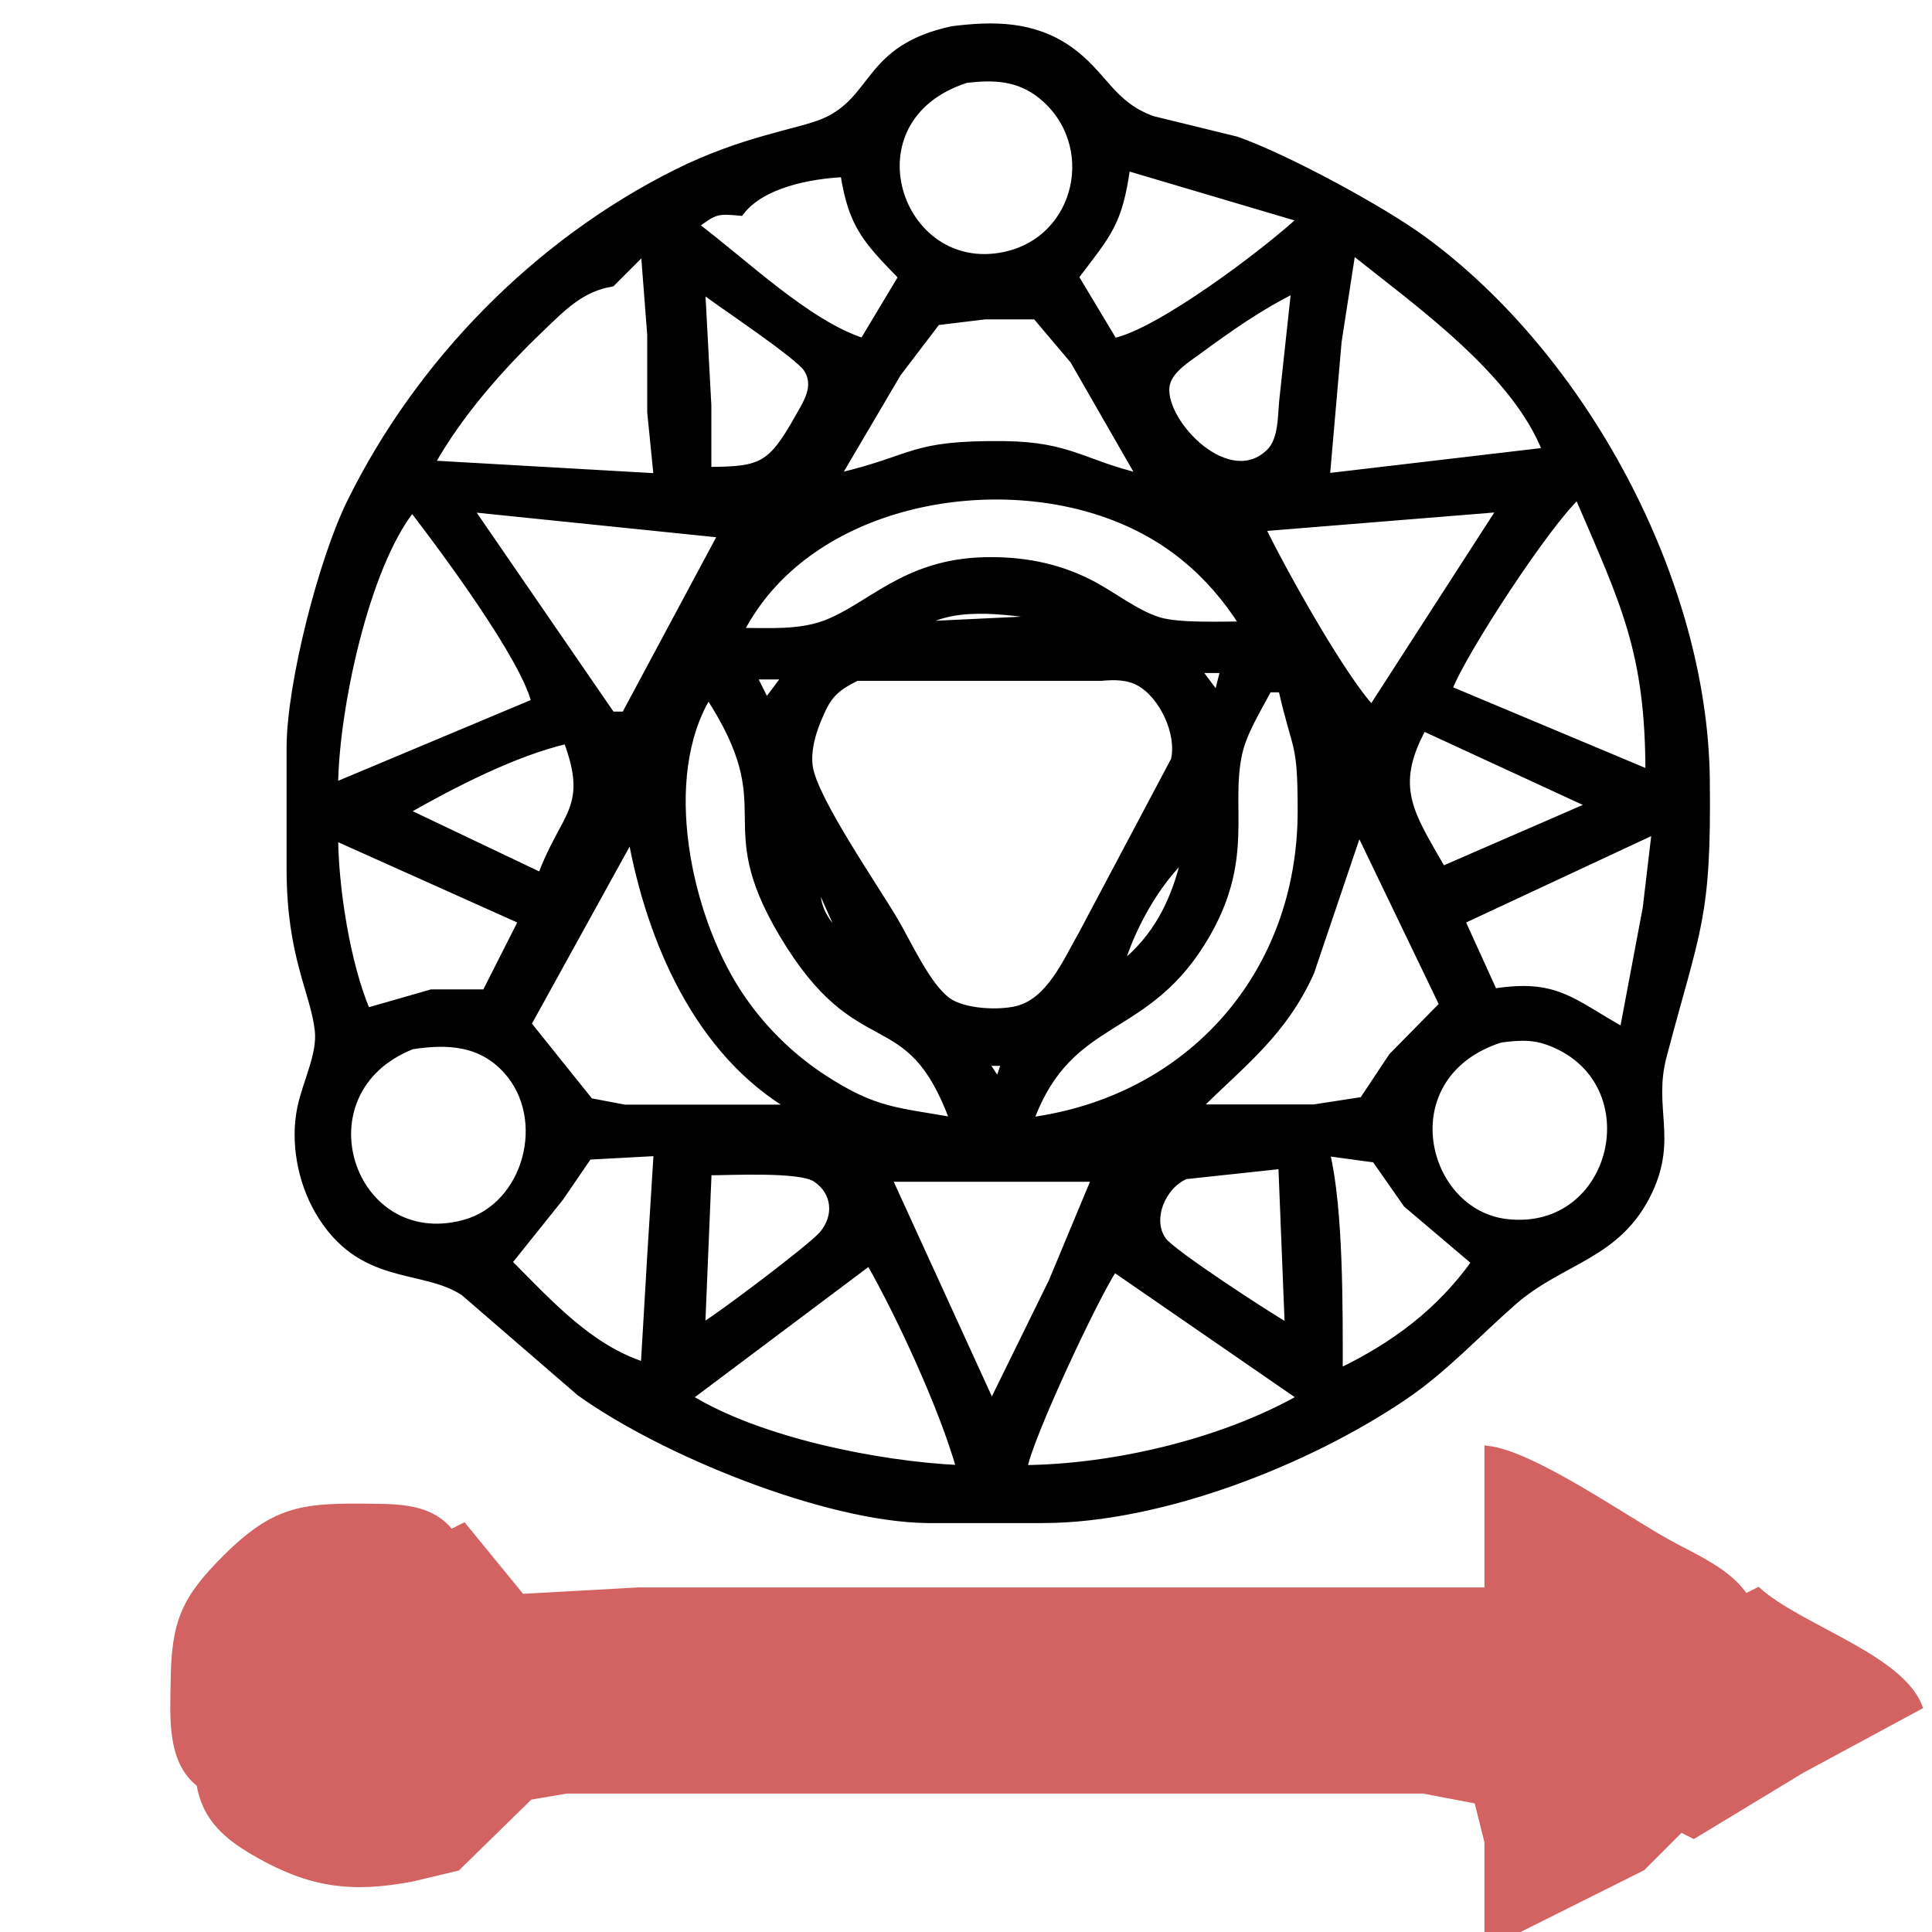 <?xml version="1.0" encoding="UTF-8" standalone="no"?>
<!DOCTYPE svg PUBLIC "-//W3C//DTD SVG 20010904//EN"
              "http://www.w3.org/TR/2001/REC-SVG-20010904/DTD/svg10.dtd">

<svg xmlns="http://www.w3.org/2000/svg"
     width="50" height="50"
     viewBox="0 0 300 300">
  <path id="summon"
        fill="black" stroke="black" stroke-width="1"
        d="M 147.83,4.57
           C 134.40,7.51 136.09,15.33 127.96,18.87
             124.19,20.51 115.47,21.57 105.00,26.81
             83.31,37.65 65.09,56.24 54.37,78.00
             49.98,86.91 45.05,106.08 45.00,116.00
             45.00,116.00 45.00,135.00 45.00,135.00
             45.02,148.55 48.72,154.04 49.38,160.00
             49.80,163.76 47.49,168.05 46.67,172.00
             45.57,177.26 46.68,183.34 49.36,188.00
             55.91,199.33 65.54,196.43 72.00,200.70
             72.00,200.70 90.00,216.25 90.00,216.25
             102.79,225.45 128.12,235.81 144.00,236.00
             144.00,236.00 162.00,236.00 162.00,236.00
             180.29,235.97 202.99,227.07 218.00,216.91
             224.30,212.65 229.33,207.15 235.00,202.18
             242.56,195.57 251.29,195.13 256.08,185.00
             259.99,176.73 256.18,172.03 258.30,164.00
             263.59,143.94 265.25,142.73 265.00,121.00
             264.63,89.97 245.84,55.31 221.00,37.16
             214.46,32.38 199.64,24.38 192.00,21.70
             192.00,21.70 179.00,18.52 179.00,18.52
             172.52,16.21 171.47,11.48 166.00,7.65
             160.44,3.76 154.25,3.76 147.83,4.57 Z
           M 150.00,12.39
           C 154.27,11.85 158.15,12.01 161.67,14.85
             170.84,22.24 167.68,37.13 156.00,39.61
             139.46,43.13 131.15,18.47 150.00,12.39 Z
           M 202.00,34.00
           C 196.48,39.14 179.96,51.58 173.00,53.00
             173.00,53.00 167.00,43.00 167.00,43.00
             172.15,36.22 173.77,34.69 175.00,26.00
             175.00,26.00 202.00,34.00 202.00,34.00 Z
           M 131.00,27.00
           C 132.25,34.99 134.46,37.31 140.00,43.00
             140.00,43.00 134.00,53.00 134.00,53.00
             125.41,50.26 115.40,40.53 108.00,35.00
             110.97,32.78 111.31,32.65 115.00,33.00
             118.28,28.63 125.79,27.26 131.00,27.00 Z
           M 100.00,39.00
           C 100.00,39.00 101.00,52.00 101.00,52.00
             101.00,52.00 101.00,64.00 101.00,64.00
             101.00,64.00 102.00,74.00 102.00,74.00
             102.00,74.00 67.00,72.00 67.00,72.00
             71.33,64.30 77.63,57.13 84.00,51.04
             87.43,47.76 90.22,44.80 95.00,44.00
             95.00,44.00 100.00,39.00 100.00,39.00 Z
           M 210.00,39.00
           C 220.08,47.05 235.19,57.69 240.00,70.00
             240.00,70.00 206.00,74.00 206.00,74.00
             206.00,74.00 207.83,53.00 207.83,53.00
             207.83,53.00 210.00,39.00 210.00,39.00 Z
           M 109.00,45.00
           C 111.99,47.31 123.95,55.19 125.30,57.32
             127.00,60.03 125.20,62.59 123.84,65.00
             119.66,72.41 118.13,72.97 109.96,73.00
             109.96,73.00 109.96,63.00 109.96,63.00
             109.96,63.00 109.00,45.00 109.00,45.00 Z
           M 201.00,45.00
           C 201.00,45.00 199.16,62.00 199.16,62.00
             198.89,64.53 199.07,68.23 197.15,70.15
             190.84,76.45 180.52,65.74 181.09,60.09
             181.35,57.63 184.19,55.91 186.00,54.58
             190.79,51.07 195.66,47.61 201.00,45.00 Z
           M 177.00,74.00
           C 168.25,71.95 166.08,69.12 156.00,69.00
             141.22,68.83 142.36,71.11 130.00,74.00
             130.00,74.00 139.42,58.00 139.42,58.00
             139.42,58.00 145.52,49.99 145.52,49.99
             145.52,49.99 153.00,49.09 153.00,49.09
             153.00,49.09 160.82,49.09 160.82,49.09
             160.82,49.09 166.66,56.00 166.66,56.00
             166.66,56.00 177.00,74.00 177.00,74.00 Z
           M 178.00,74.00
           C 178.00,74.00 178.00,75.00 178.00,75.00
             178.00,75.00 177.00,74.00 177.00,74.00
             177.00,74.00 178.00,74.00 178.00,74.00 Z
           M 193.00,97.00
           C 189.56,97.00 183.06,97.27 180.00,96.35
             176.33,95.25 172.59,92.16 169.00,90.38
             163.93,87.86 158.63,86.90 153.00,87.02
             140.42,87.27 135.03,94.30 128.00,96.87
             123.96,98.34 119.26,98.00 115.00,98.00
             125.03,78.53 152.54,72.96 172.00,79.96
             181.09,83.23 187.86,88.91 193.00,97.00 Z
           M 245.00,77.00
           C 252.20,93.74 256.00,101.19 256.00,120.00
             256.00,120.00 225.00,107.00 225.00,107.00
             227.25,101.13 240.36,81.16 245.00,77.00 Z
           M 234.00,78.00
           C 234.00,78.00 234.00,79.00 234.00,79.00
             234.00,79.00 233.00,78.00 233.00,78.00
             233.00,78.00 234.00,78.00 234.00,78.00 Z
           M 64.00,79.00
           C 68.82,85.25 81.36,102.13 83.00,109.00
             83.00,109.00 52.00,122.00 52.00,122.00
             52.11,110.27 56.74,88.14 64.00,79.00 Z
           M 112.00,83.00
           C 112.00,83.00 97.00,111.00 97.00,111.00
             97.00,111.00 95.00,111.00 95.00,111.00
             95.00,111.00 73.00,79.00 73.00,79.00
             73.00,79.00 112.00,83.00 112.00,83.00 Z
           M 233.00,79.00
           C 233.00,79.00 213.00,110.00 213.00,110.00
             208.34,105.00 199.16,88.55 196.00,82.00
             196.00,82.00 233.00,79.00 233.00,79.00 Z
           M 164.00,96.00
           C 164.00,96.00 143.00,97.00 143.00,97.00
             148.64,93.35 157.64,95.16 164.00,96.00 Z
           M 190.00,104.00
           C 190.00,104.00 189.00,108.00 189.00,108.00
             189.00,108.00 186.00,104.00 186.00,104.00
             186.00,104.00 190.00,104.00 190.00,104.00 Z
           M 122.00,105.00
           C 122.00,105.00 119.00,109.00 119.00,109.00
             119.00,109.00 117.00,105.00 117.00,105.00
             117.00,105.00 122.00,105.00 122.00,105.00 Z
           M 133.04,105.22
           C 133.04,105.22 171.00,105.22 171.00,105.22
             173.01,105.04 175.08,105.01 176.90,106.02
             180.55,108.05 183.26,113.92 182.32,118.00
             182.32,118.00 168.00,145.00 168.00,145.00
             165.61,149.16 163.02,155.40 157.99,156.69
             155.09,157.43 149.65,157.18 147.18,155.40
             144.02,153.12 141.06,146.53 138.99,143.00
             135.98,137.86 126.34,123.96 125.70,119.00
             125.40,116.64 126.05,114.18 126.93,112.00
             128.46,108.22 129.36,107.03 133.04,105.22 Z
           M 199.00,107.00
           C 201.25,116.97 202.01,114.81 202.00,126.00
             201.97,151.13 184.89,170.64 160.00,174.00
             166.25,157.06 178.13,161.35 187.47,145.00
             194.23,133.17 190.55,125.45 192.39,117.00
             193.11,113.70 195.40,110.03 197.00,107.00
             197.00,107.00 199.00,107.00 199.00,107.00 Z
           M 110.00,108.00
           C 121.75,126.07 110.83,127.09 121.45,145.00
             133.52,165.35 141.00,154.92 148.00,174.00
             139.28,172.43 135.94,172.60 128.00,167.45
             122.64,163.98 118.02,159.36 114.55,154.00
             106.85,142.11 102.19,120.77 110.00,108.00 Z
           M 247.00,125.00
           C 247.00,125.00 224.00,135.00 224.00,135.00
             219.10,126.39 215.94,122.30 221.00,113.00
             221.00,113.00 247.00,125.00 247.00,125.00 Z
           M 88.00,115.00
           C 91.96,125.58 87.51,126.43 84.00,136.00
             84.00,136.00 63.00,126.00 63.00,126.00
             70.33,121.82 79.81,116.92 88.00,115.00 Z
           M 99.00,129.00
           C 99.00,129.00 99.00,130.00 99.00,130.00
             99.00,130.00 98.00,129.00 98.00,129.00
             98.00,129.00 99.00,129.00 99.00,129.00 Z
           M 211.00,129.00
           C 211.00,129.00 224.00,156.00 224.00,156.00
             224.00,156.00 216.13,164.00 216.13,164.00
             216.13,164.00 211.59,170.83 211.59,170.83
             211.59,170.83 204.00,172.00 204.00,172.00
             204.00,172.00 186.00,172.00 186.00,172.00
             192.94,165.11 199.28,160.47 203.56,151.00
             203.56,151.00 211.00,129.00 211.00,129.00 Z
           M 257.00,129.00
           C 257.00,129.00 255.58,141.00 255.58,141.00
             255.58,141.00 252.00,160.00 252.00,160.00
             244.00,155.53 241.68,152.48 232.00,154.00
             232.00,154.00 227.00,143.00 227.00,143.00
             227.00,143.00 257.00,129.00 257.00,129.00 Z
           M 81.00,143.00
           C 81.00,143.00 75.36,154.13 75.36,154.13
             75.36,154.13 67.00,154.13 67.00,154.13
             67.00,154.13 57.00,157.00 57.00,157.00
             53.88,149.66 52.07,138.00 52.00,130.00
             52.00,130.00 81.00,143.00 81.00,143.00 Z
           M 98.00,130.00
           C 100.92,146.01 108.30,163.41 123.00,172.03
             123.00,172.03 113.00,172.03 113.00,172.03
             113.00,172.03 97.00,172.03 97.00,172.03
             97.00,172.03 91.63,171.01 91.63,171.01
             91.63,171.01 82.00,159.00 82.00,159.00
             82.00,159.00 98.00,130.00 98.00,130.00 Z
           M 184.00,133.00
           C 182.38,139.89 179.64,145.56 174.00,150.00
             175.67,144.14 179.55,137.16 184.00,133.00 Z
           M 127.00,137.00
           C 127.00,137.00 131.00,146.00 131.00,146.00
             128.31,143.30 126.47,140.95 127.00,137.00 Z
           M 132.00,146.00
           C 132.00,146.00 132.00,147.00 132.00,147.00
             132.00,147.00 131.00,146.00 131.00,146.00
             131.00,146.00 132.00,146.00 132.00,146.00 Z
           M 233.00,161.39
           C 235.97,161.02 238.12,160.84 241.00,162.01
             256.39,168.24 250.88,191.69 234.00,189.80
             220.76,188.32 215.73,166.96 233.00,161.39 Z
           M 64.00,162.43
           C 69.47,161.60 74.60,161.82 78.61,166.21
             85.45,173.70 81.84,187.33 72.00,189.94
             54.44,194.60 46.10,169.48 64.00,162.43 Z
           M 156.00,165.00
           C 156.00,165.00 155.00,168.00 155.00,168.00
             155.00,168.00 153.00,165.00 153.00,165.00
             153.00,165.00 156.00,165.00 156.00,165.00 Z
           M 102.00,179.00
           C 102.00,179.00 101.00,195.00 101.00,195.00
             101.00,195.00 100.00,212.00 100.00,212.00
             91.48,209.28 85.16,202.16 79.00,196.00
             79.00,196.00 87.01,186.00 87.01,186.00
             87.01,186.00 91.41,179.57 91.41,179.57
             91.41,179.57 102.00,179.00 102.00,179.00 Z
           M 229.00,196.00
           C 223.49,203.70 216.47,208.92 208.00,213.00
             208.00,203.69 208.13,187.76 206.00,179.00
             206.00,179.00 213.51,180.02 213.51,180.02
             213.51,180.02 218.39,187.00 218.39,187.00
             218.39,187.00 229.00,196.00 229.00,196.00 Z
           M 199.00,181.00
           C 199.00,181.00 200.00,206.00 200.00,206.00
             197.05,204.34 182.06,194.58 180.64,192.62
             178.24,189.33 180.59,184.05 184.11,182.60
             184.11,182.60 199.00,181.00 199.00,181.00 Z
           M 109.00,206.00
           C 109.00,206.00 110.00,182.00 110.00,182.00
             113.43,182.00 124.15,181.42 126.61,183.02
             129.77,185.08 130.07,188.89 127.67,191.68
             125.93,193.70 111.74,204.40 109.00,206.00 Z
           M 170.00,183.00
           C 170.00,183.00 163.33,199.00 163.33,199.00
             163.33,199.00 154.00,218.00 154.00,218.00
             154.00,218.00 138.00,183.00 138.00,183.00
             138.00,183.00 170.00,183.00 170.00,183.00 Z
           M 135.00,196.00
           C 139.82,204.47 146.37,218.70 149.00,228.00
             136.32,227.42 117.77,223.68 107.00,217.00
             107.00,217.00 135.00,196.00 135.00,196.00 Z
           M 173.00,197.00
           C 173.00,197.00 202.00,217.00 202.00,217.00
             189.83,223.90 173.00,227.87 159.00,228.00
             159.94,223.00 169.96,201.62 173.00,197.00 Z" />
    <path id="control"
        fill="#d36362" stroke="#d36362" stroke-width="1"
        d="M 231.00,225.00
           C 231.00,225.00 231.00,247.00 231.00,247.00
             231.00,247.00 130.00,247.00 130.00,247.00
             130.00,247.00 99.00,247.00 99.00,247.00
             99.00,247.00 81.00,248.00 81.00,248.00
             81.00,248.00 72.00,237.00 72.00,237.00
             72.00,237.00 70.00,238.00 70.00,238.00
             67.10,234.21 62.49,234.06 58.00,234.00
             47.21,233.87 42.86,234.09 34.98,241.98
             28.62,248.33 27.11,251.93 27.00,261.00
             26.94,266.36 26.31,273.41 31.00,277.00
             31.91,282.43 35.34,285.27 39.97,287.90
             48.19,292.59 54.58,293.46 64.00,291.67
             64.00,291.67 71.00,290.00 71.00,290.00
             71.00,290.00 82.26,278.98 82.26,278.98
             82.26,278.98 88.00,278.00 88.00,278.00
             88.00,278.00 118.00,278.00 118.00,278.00
             118.00,278.00 221.00,278.00 221.00,278.00
             221.00,278.00 229.40,279.60 229.40,279.60
             229.40,279.60 231.00,286.00 231.00,286.00
             231.00,286.00 231.00,302.00 231.00,302.00
             231.00,302.00 255.00,290.00 255.00,290.00
             255.00,290.00 261.00,284.00 261.00,284.00
             261.00,284.00 263.00,285.00 263.00,285.00
             263.00,285.00 279.72,274.87 279.72,274.87
             279.72,274.87 298.00,265.00 298.00,265.00
             295.02,257.31 279.48,252.79 273.00,247.00
             273.00,247.00 271.00,248.00 271.00,248.00
             268.45,244.02 263.08,241.81 259.00,239.55
             252.16,235.77 238.02,225.81 231.00,225.00 Z" />
</svg>
